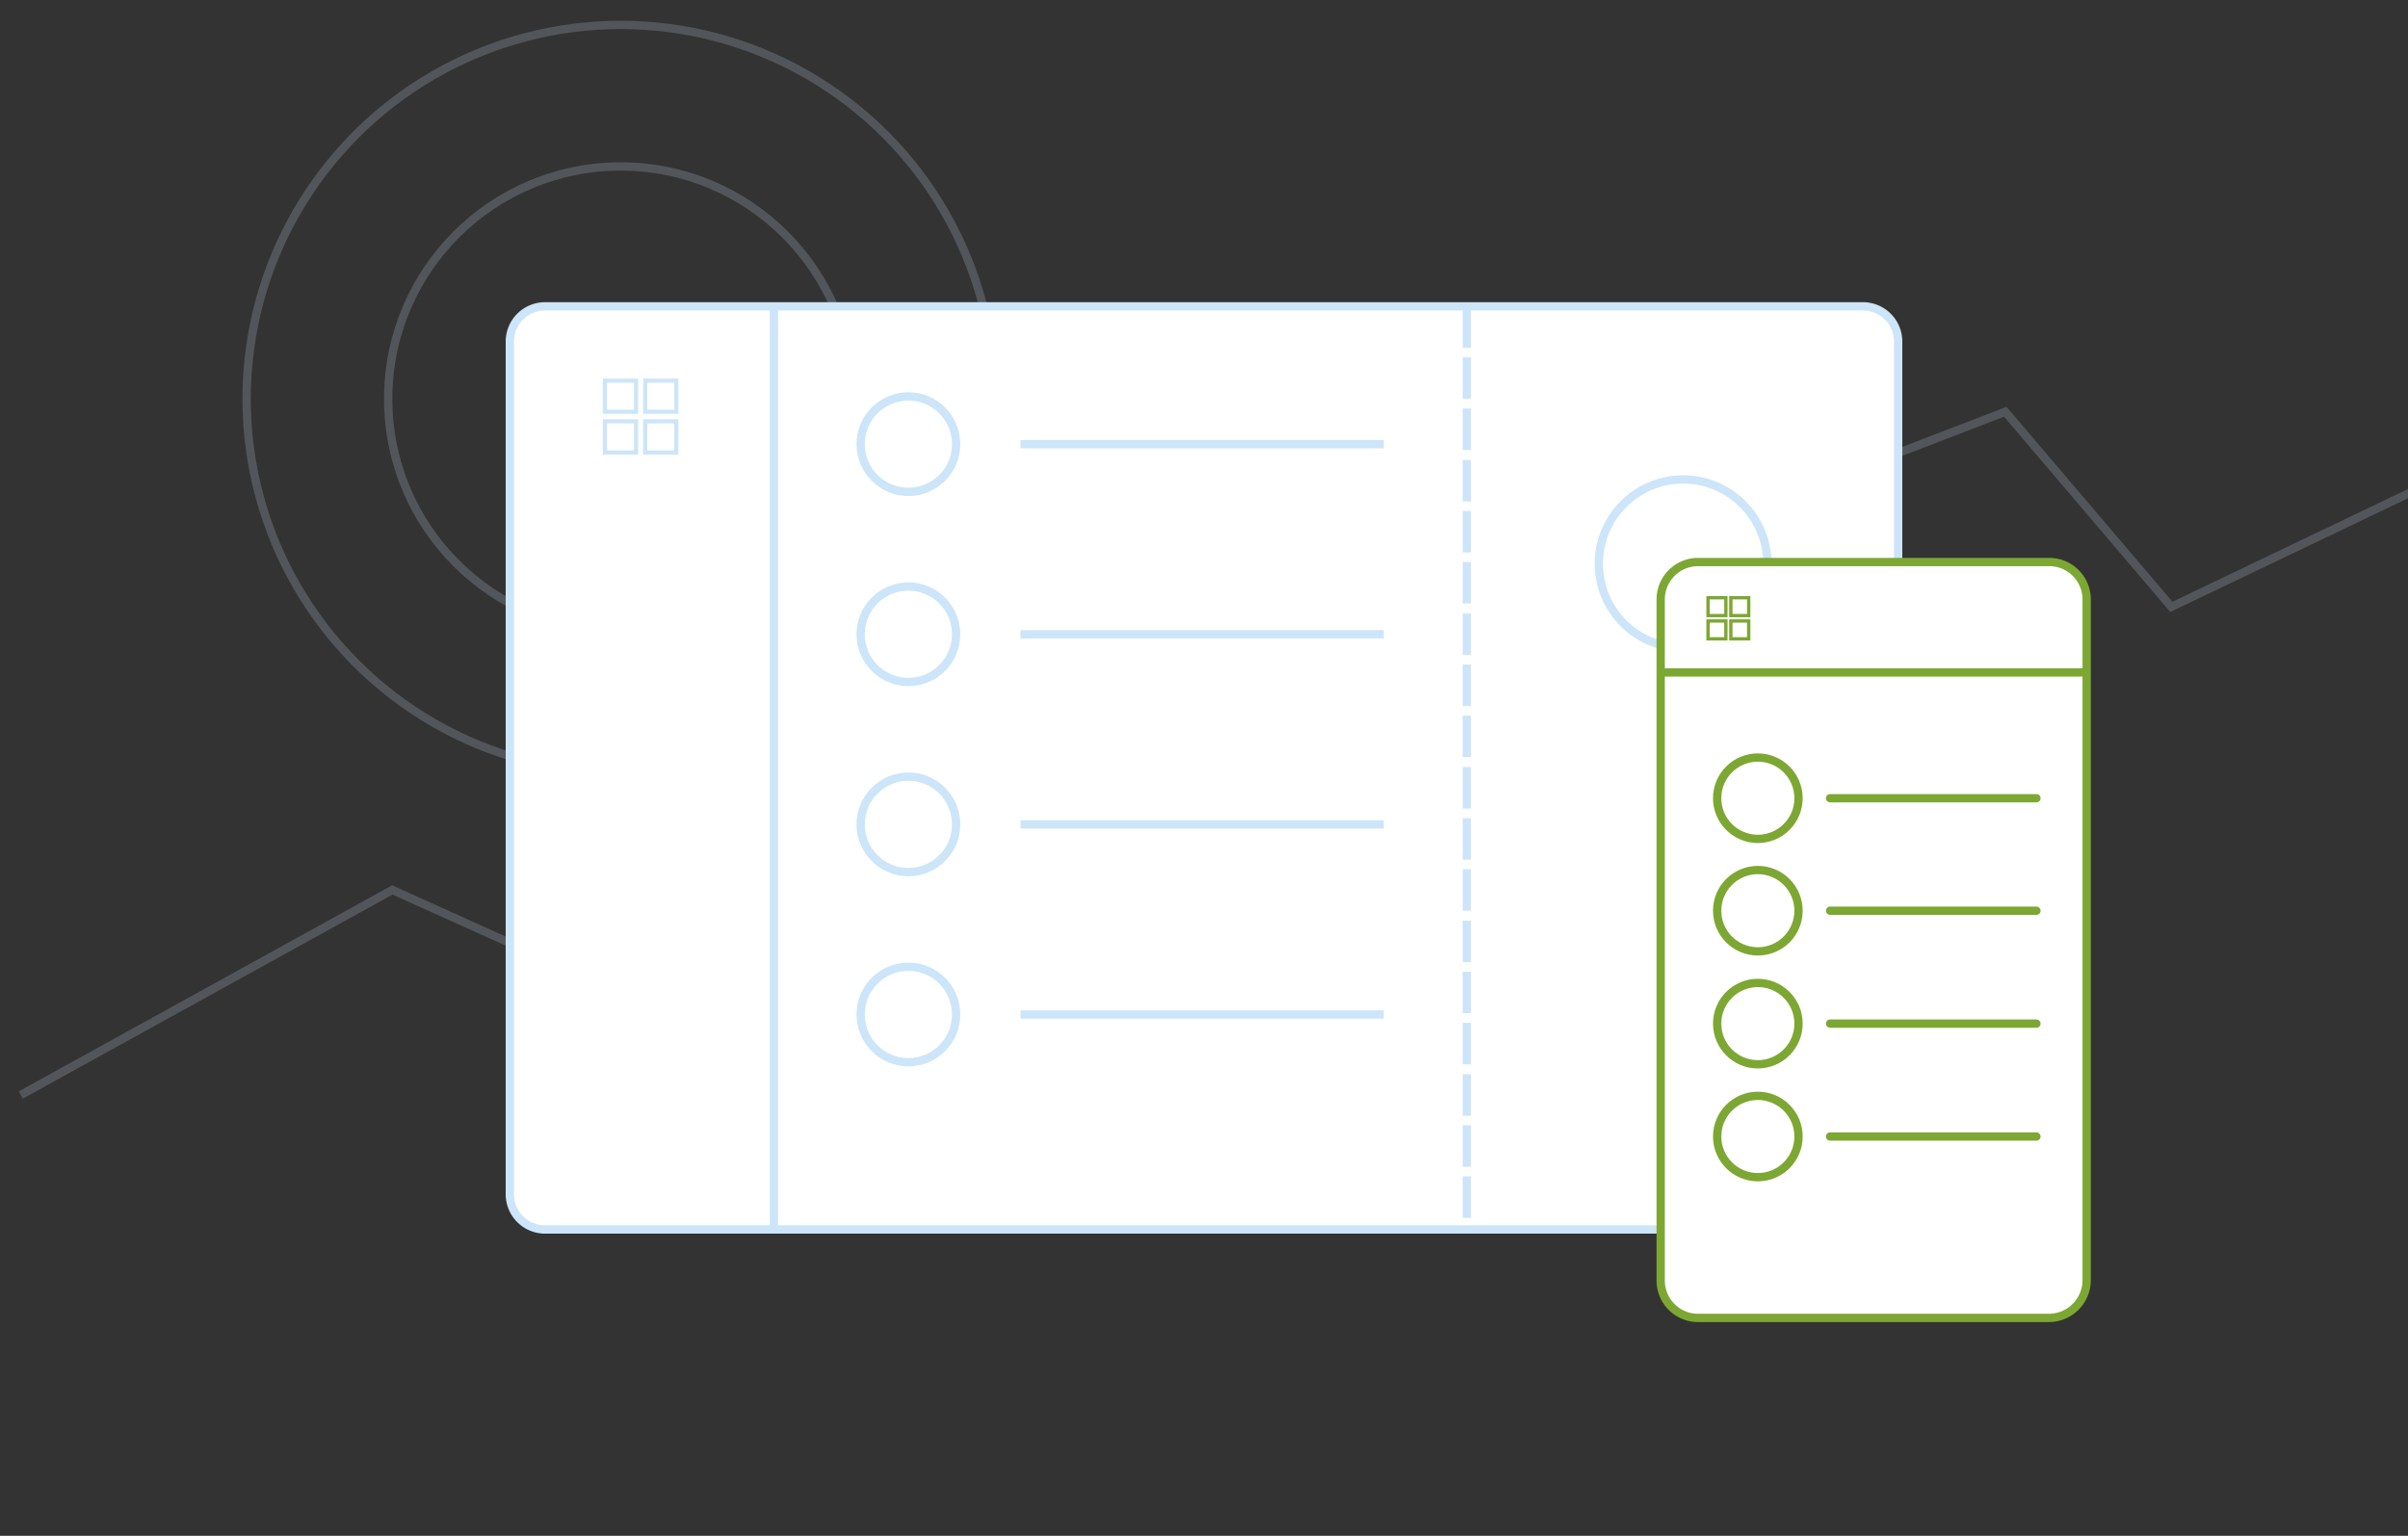 <svg id="Calque_1" data-name="Calque 1" xmlns="http://www.w3.org/2000/svg" viewBox="0 0 580 370"><rect x="0" y="0" width="580" height="370" fill="#333333" stroke="none"/><defs><style>.cls-1,.cls-3,.cls-6,.cls-8{fill:none;}.cls-1,.cls-2,.cls-3,.cls-4{stroke:#cde5f8;}.cls-1,.cls-2,.cls-3,.cls-4,.cls-5,.cls-6,.cls-7,.cls-8{stroke-miterlimit:10;}.cls-1,.cls-2,.cls-3,.cls-5,.cls-6,.cls-8{stroke-width:2px;}.cls-1{opacity:0.2;isolation:isolate;}.cls-2,.cls-4,.cls-5,.cls-7{fill:#fff;}.cls-5,.cls-6,.cls-7,.cls-8{stroke:#7da733;}.cls-7{stroke-width:0.8px;}.cls-8{stroke-linecap:round;}</style></defs><title>kit2-3-core</title><circle class="cls-1" cx="149.5" cy="96.1" r="56"/><circle class="cls-1" cx="149.5" cy="96.1" r="90.1"/><polyline class="cls-1" points="5 263.8 94.5 214.4 135.5 232.9 483 99.2 523 146.2 602 108.4"/><path class="cls-2" d="M448.7,296.2H131.3a8.49,8.49,0,0,1-8.5-8.5V82.3a8.49,8.49,0,0,1,8.5-8.5H448.7a8.49,8.49,0,0,1,8.5,8.5V287.7A8.43,8.43,0,0,1,448.7,296.2Z"/><line class="cls-3" x1="186.4" y1="73.8" x2="186.4" y2="296.2"/><line class="cls-3" x1="353.3" y1="73.8" x2="353.3" y2="83.8"/><line class="cls-3" x1="353.3" y1="86.1" x2="353.3" y2="96.1"/><line class="cls-3" x1="353.3" y1="98.4" x2="353.3" y2="108.4"/><line class="cls-3" x1="353.3" y1="110.8" x2="353.3" y2="120.8"/><line class="cls-3" x1="353.3" y1="123.1" x2="353.3" y2="133.1"/><line class="cls-3" x1="353.3" y1="135.4" x2="353.3" y2="145.4"/><line class="cls-3" x1="353.3" y1="147.8" x2="353.3" y2="157.8"/><line class="cls-3" x1="353.3" y1="160.1" x2="353.3" y2="170.1"/><line class="cls-3" x1="353.3" y1="172.4" x2="353.3" y2="182.4"/><line class="cls-3" x1="353.3" y1="184.8" x2="353.3" y2="194.8"/><line class="cls-3" x1="353.3" y1="197.1" x2="353.3" y2="207.1"/><line class="cls-3" x1="353.3" y1="209.4" x2="353.3" y2="219.4"/><line class="cls-3" x1="353.3" y1="221.8" x2="353.3" y2="231.8"/><line class="cls-3" x1="353.3" y1="234.1" x2="353.3" y2="244.1"/><line class="cls-3" x1="353.3" y1="246.4" x2="353.3" y2="256.4"/><line class="cls-3" x1="353.3" y1="258.8" x2="353.3" y2="268.8"/><line class="cls-3" x1="353.3" y1="271.1" x2="353.3" y2="281.1"/><line class="cls-3" x1="353.3" y1="283.4" x2="353.3" y2="293.4"/><rect class="cls-4" x="145.7" y="91.7" width="7.5" height="7.5"/><rect class="cls-4" x="155.4" y="91.7" width="7.5" height="7.5"/><rect class="cls-4" x="145.7" y="101.5" width="7.5" height="7.5"/><rect class="cls-4" x="155.4" y="101.5" width="7.5" height="7.5"/><circle class="cls-2" cx="218.8" cy="107" r="11.5"/><circle class="cls-2" cx="218.8" cy="152.8" r="11.5"/><circle class="cls-2" cx="218.8" cy="198.6" r="11.5"/><circle class="cls-2" cx="218.8" cy="244.4" r="11.5"/><line class="cls-3" x1="245.8" y1="107" x2="333.3" y2="107"/><line class="cls-3" x1="245.8" y1="152.8" x2="333.3" y2="152.8"/><line class="cls-3" x1="245.8" y1="198.6" x2="333.3" y2="198.6"/><line class="cls-3" x1="245.8" y1="244.4" x2="333.3" y2="244.4"/><circle class="cls-2" cx="405.4" cy="135.8" r="20.3"/><path class="cls-5" d="M493.5,317.5H409a9,9,0,0,1-9-9V144.4a9,9,0,0,1,9-9h84.6a9,9,0,0,1,9,9V308.5A9.11,9.11,0,0,1,493.5,317.5Z"/><line class="cls-6" x1="400" y1="162" x2="502.5" y2="162"/><rect class="cls-7" x="411.4" y="144" width="4.3" height="4.3"/><rect class="cls-7" x="416.9" y="144" width="4.3" height="4.3"/><rect class="cls-7" x="411.4" y="149.6" width="4.3" height="4.3"/><rect class="cls-7" x="416.9" y="149.6" width="4.3" height="4.3"/><circle class="cls-5" cx="423.4" cy="192.3" r="9.8"/><circle class="cls-5" cx="423.4" cy="219.4" r="9.8"/><circle class="cls-5" cx="423.4" cy="246.6" r="9.8"/><circle class="cls-5" cx="423.4" cy="273.8" r="9.8"/><line class="cls-8" x1="440.8" y1="192.3" x2="490.5" y2="192.3"/><line class="cls-8" x1="440.8" y1="219.4" x2="490.5" y2="219.4"/><line class="cls-8" x1="440.8" y1="246.6" x2="490.5" y2="246.6"/><line class="cls-8" x1="440.8" y1="273.8" x2="490.5" y2="273.8"/></svg>
